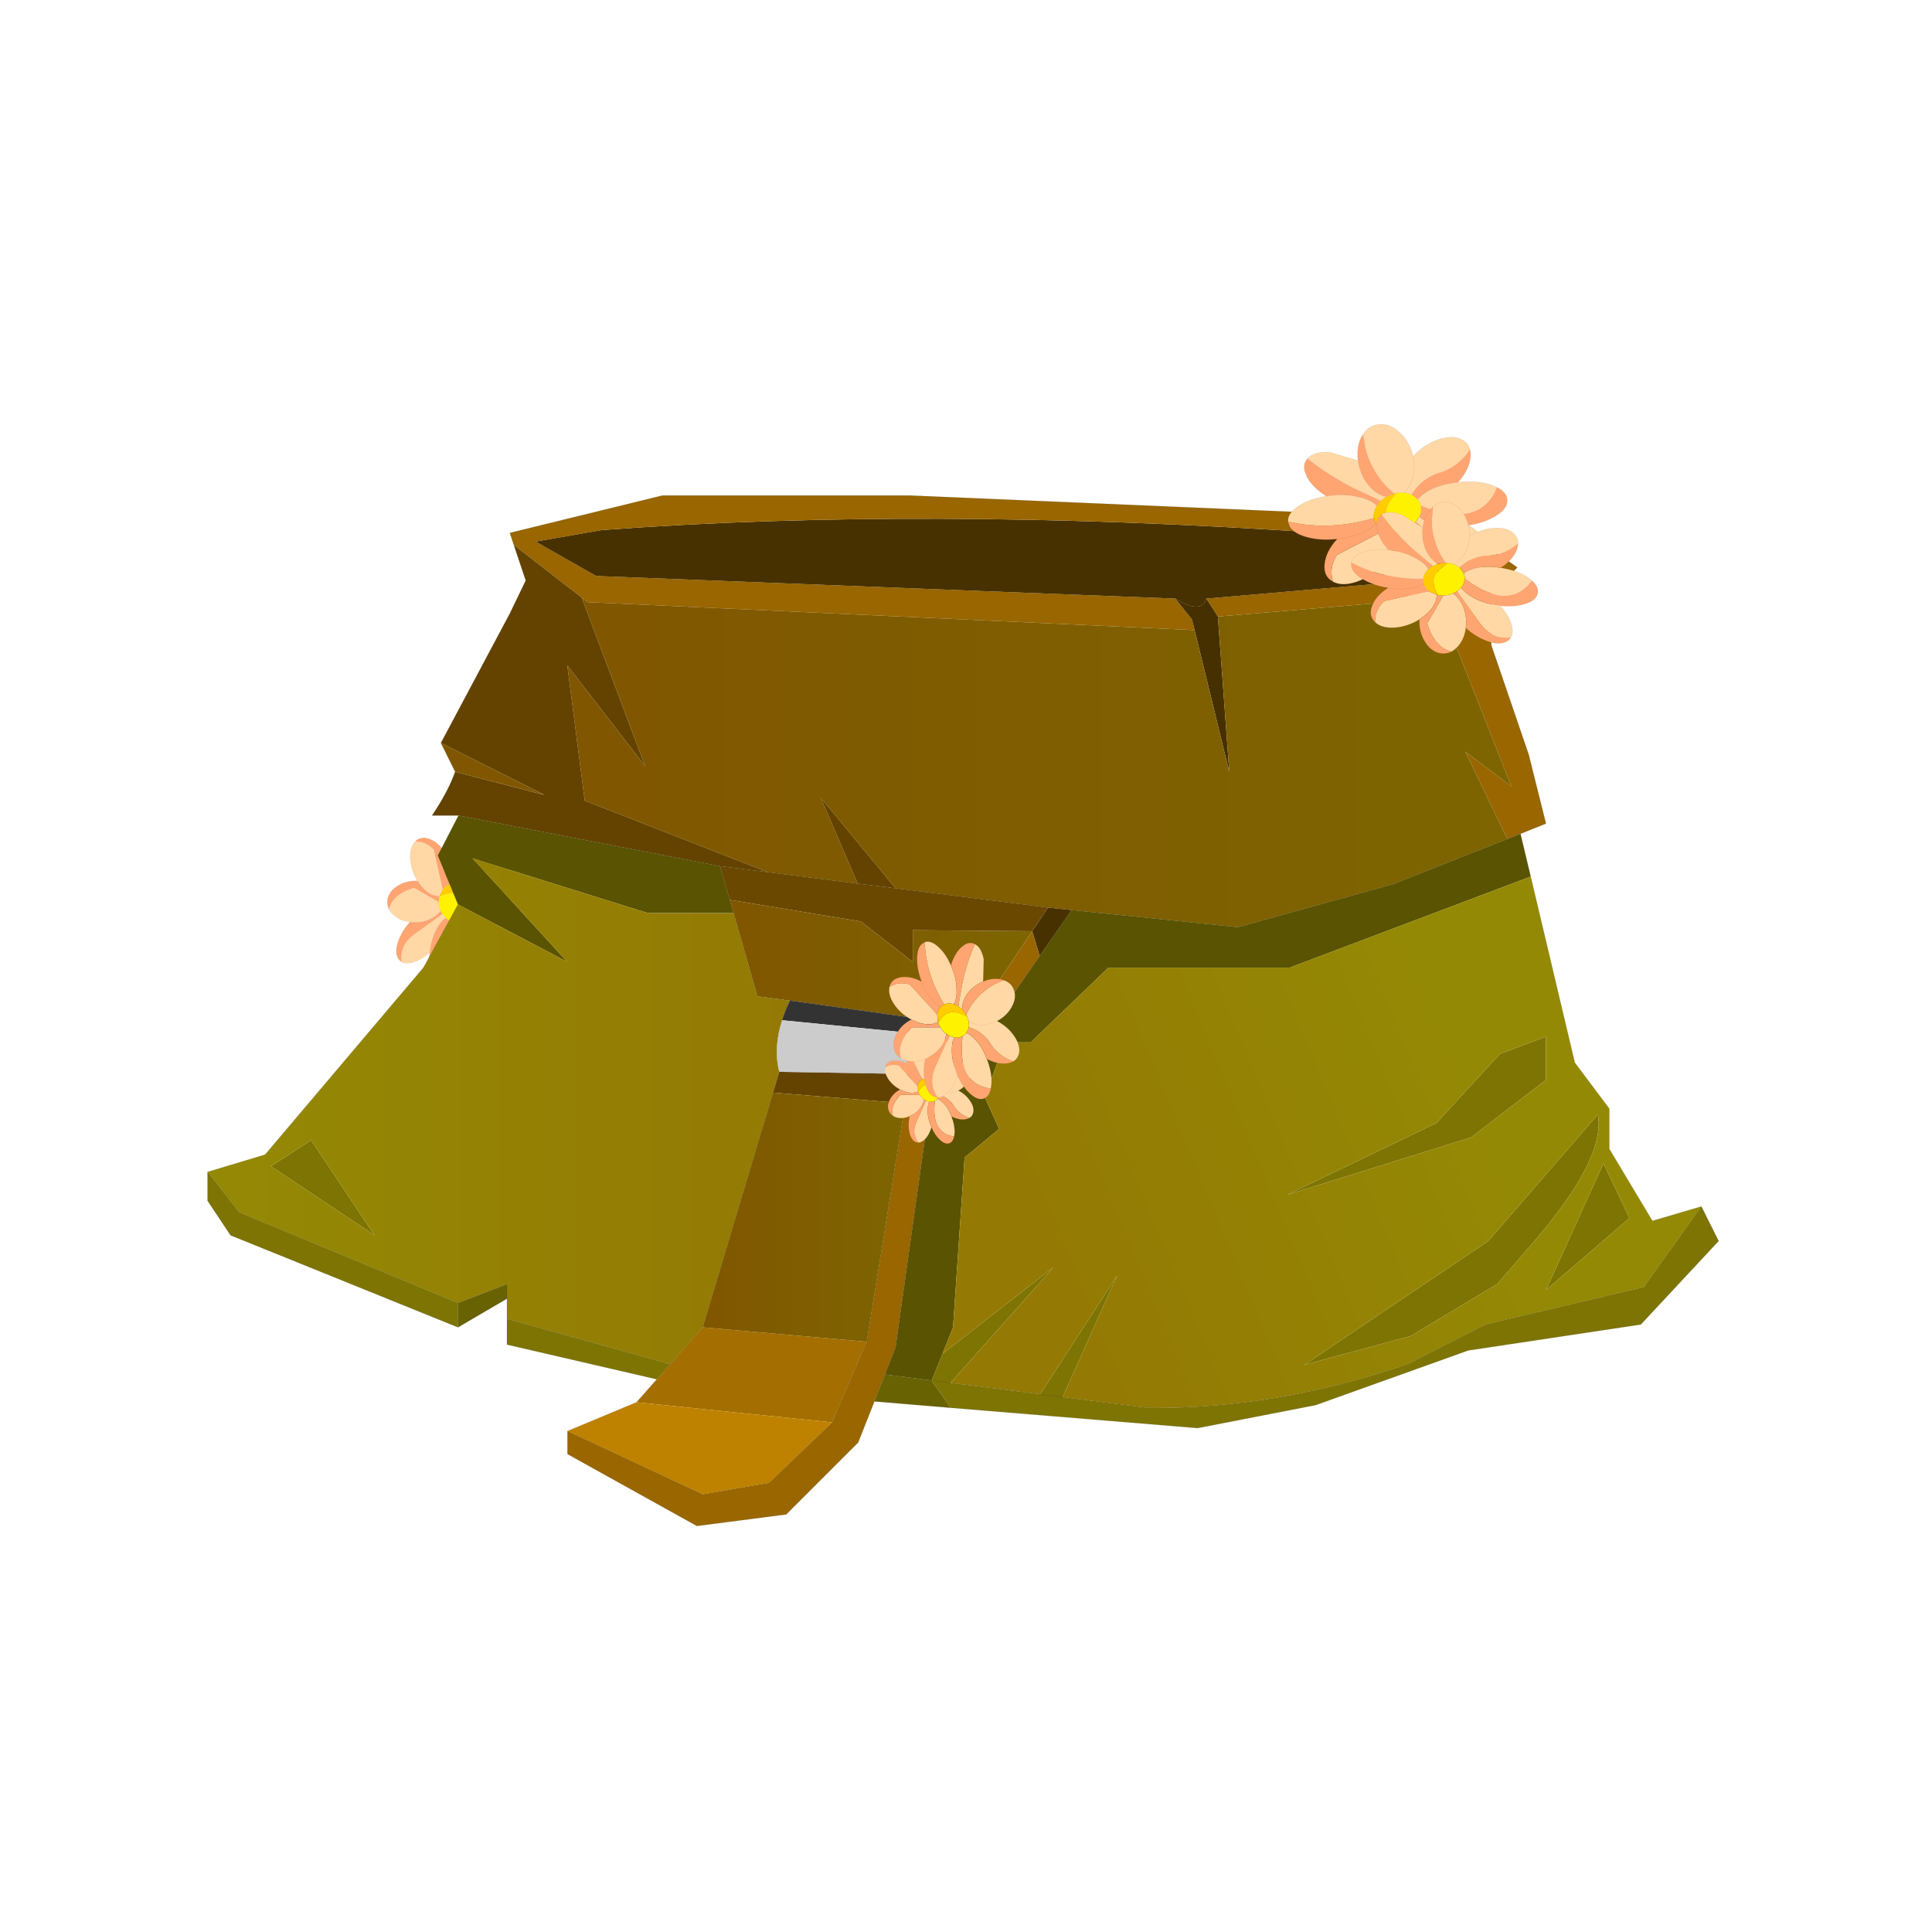 <?xml version="1.0" encoding="UTF-8" standalone="no"?>
<svg xmlns:xlink="http://www.w3.org/1999/xlink" height="440.0px" width="440.0px" xmlns="http://www.w3.org/2000/svg">
  <g transform="matrix(10.0, 0.0, 0.0, 10.0, 0.0, 0.0)">
    <use height="44.0" transform="matrix(0.909, 0.0, 0.0, 0.909, 2.0, 2.0)" width="44.0" xlink:href="#sprite0"/>
  </g>
  <defs>
    <g id="sprite0" transform="matrix(1.0, 0.0, 0.0, 1.0, 0.0, 0.0)">
      <use height="44.0" transform="matrix(1.0, 0.0, 0.0, 1.0, 0.0, 0.0)" width="44.0" xlink:href="#shape0"/>
      <use height="335.5" transform="matrix(0.084, 0.0, 0.0, 0.084, 3.0, 7.85)" width="450.7" xlink:href="#sprite1"/>
    </g>
    <g id="shape0" transform="matrix(1.0, 0.0, 0.0, 1.0, 0.0, 0.0)">
      <path d="M44.0 44.0 L0.0 44.0 0.0 0.0 44.0 0.0 44.0 44.0" fill="#43adca" fill-opacity="0.0" fill-rule="evenodd" stroke="none"/>
    </g>
    <g id="sprite1" transform="matrix(1.0, 0.0, 0.0, 1.0, 0.0, 0.0)">
      <use height="56.05" transform="matrix(-0.347, 0.6, -0.6, -0.347, 102.149, 139.131)" width="67.75" xlink:href="#sprite2"/>
      <use height="307.35" transform="matrix(1.0, 0.0, 0.0, 1.0, 0.0, 28.15)" width="450.7" xlink:href="#shape2"/>
      <use height="56.05" transform="matrix(0.882, 0.236, -0.236, 0.882, 331.703, -0.008)" width="67.75" xlink:href="#sprite2"/>
      <use height="56.05" transform="matrix(0.678, 0.392, -0.392, 0.678, 356.956, 20.455)" width="67.75" xlink:href="#sprite2"/>
      <use height="56.05" transform="matrix(0.0, 0.471, -0.471, 0.0, 228.446, 189.547)" width="67.75" xlink:href="#sprite2"/>
      <use height="56.05" transform="matrix(0.0, 0.693, -0.693, 0.0, 242.114, 161.23)" width="67.75" xlink:href="#sprite2"/>
    </g>
    <g id="sprite2" transform="matrix(1.0, 0.0, 0.0, 1.0, 33.85, 28.0)">
      <use height="56.05" transform="matrix(1.0, 0.0, 0.0, 1.0, -33.85, -28.0)" width="67.75" xlink:href="#shape1"/>
    </g>
    <g id="shape1" transform="matrix(1.0, 0.0, 0.0, 1.0, 33.85, 28.0)">
      <path d="M16.65 -14.05 Q22.25 -16.25 27.15 -16.05 L29.35 -15.75 Q27.55 -1.05 6.8 -3.6 6.3 -4.6 5.4 -5.2 5.95 -6.55 7.3 -8.05 10.4 -11.6 16.25 -13.9 L16.65 -14.05 M23.6 -1.4 Q28.6 0.1 31.3 2.95 33.25 5.0 33.25 6.95 27.7 11.25 20.65 8.35 L6.65 2.05 7.35 0.0 Q9.0 0.9 11.85 1.0 16.85 1.3 22.7 -1.05 L23.6 -1.4 M16.6 12.45 Q18.25 16.35 17.5 20.05 17.15 21.7 16.4 22.95 10.05 24.9 3.0 18.3 L3.0 6.0 Q4.7 4.95 5.8 3.45 7.75 3.6 9.85 4.75 13.85 6.9 16.1 11.4 L16.6 12.45 M-0.35 18.5 Q-2.9 23.2 -7.0 25.95 -11.15 28.65 -14.45 27.85 L-14.5 27.75 -15.5 25.6 Q-16.45 22.65 -15.5 19.35 L-15.45 19.15 -2.55 7.35 0.8 7.0 1.6 9.5 Q2.2 13.5 -0.3 18.35 L-0.35 18.5 M-33.65 12.7 Q-34.4 10.6 -32.6 8.05 L-31.65 6.9 Q-28.8 3.65 -23.65 1.45 L-22.65 1.0 Q-18.9 -0.5 -15.5 -0.9 L-11.8 -1.05 Q-8.7 -0.9 -6.95 0.2 -7.6 2.15 -6.95 4.0 L-6.8 4.3 Q-11.1 6.95 -15.5 8.75 -23.75 12.15 -32.6 12.65 L-33.65 12.7 M-32.8 -8.9 L-32.6 -9.25 Q-31.0 -11.8 -26.25 -12.7 L-16.7 -12.45 -16.25 -11.45 -15.5 -10.1 Q-13.35 -6.6 -10.0 -4.75 -7.25 -3.3 -4.8 -3.45 L-4.8 -3.4 -6.05 -1.75 -15.5 -3.4 Q-25.05 -5.45 -32.6 -8.8 L-32.8 -8.9 M-17.3 -21.25 Q-16.7 -23.05 -15.5 -24.25 -14.6 -25.1 -13.3 -25.6 -9.9 -27.0 -5.85 -24.8 -1.95 -22.7 0.3 -18.45 2.8 -23.2 6.95 -25.95 11.15 -28.7 14.5 -27.8 16.6 -27.25 17.65 -25.45 15.2 -18.25 8.85 -14.85 4.4 -11.25 2.95 -6.2 1.7 -6.45 0.45 -6.2 1.4 -7.55 1.8 -9.5 2.65 -13.65 0.45 -18.15 L0.3 -18.45 0.45 -18.15 Q2.65 -13.65 1.8 -9.5 1.4 -7.55 0.45 -6.2 L-1.55 -5.6 -2.05 -5.35 -2.45 -5.15 Q-11.05 -9.1 -15.5 -17.25 L-17.3 -21.25" fill="#ffd8a5" fill-rule="evenodd" stroke="none"/>
      <path d="M29.35 -15.75 Q32.5 -15.15 33.5 -13.1 34.8 -10.45 31.7 -6.95 28.75 -3.65 23.6 -1.4 L22.7 -1.05 Q16.85 1.3 11.85 1.0 9.0 0.9 7.35 0.0 7.6 -1.5 7.1 -2.9 L6.8 -3.6 Q27.55 -1.05 29.35 -15.75 M33.25 6.95 Q33.25 7.95 32.75 8.9 31.25 11.75 26.2 12.7 21.6 13.55 16.6 12.45 L16.1 11.4 Q13.85 6.9 9.85 4.75 7.75 3.6 5.8 3.45 L6.55 2.25 6.65 2.05 20.65 8.35 Q27.7 11.25 33.25 6.95 M16.4 22.95 Q15.2 24.75 13.2 25.6 9.75 26.95 5.75 24.8 1.85 22.7 -0.35 18.5 L-0.3 18.35 Q2.2 13.5 1.6 9.5 L0.8 7.0 1.15 6.9 2.2 6.45 3.0 6.0 3.0 18.3 Q10.05 24.9 16.4 22.95 M-14.6 27.8 L-15.5 27.5 Q-18.05 26.35 -18.55 22.9 -19.2 18.85 -16.7 14.05 -22.25 16.2 -27.1 16.0 -30.9 15.8 -32.6 14.25 L-33.45 13.05 -33.65 12.7 -32.6 12.65 Q-23.75 12.15 -15.5 8.75 -11.1 6.95 -6.8 4.3 -6.45 5.25 -5.75 5.9 -4.85 6.75 -3.4 7.15 L-2.55 7.35 -15.45 19.15 -15.5 19.35 Q-16.45 22.65 -15.5 25.6 L-14.5 27.75 -14.6 27.8 M-23.65 1.45 Q-28.65 -0.1 -31.35 -2.9 L-32.6 -4.55 Q-33.9 -6.8 -32.8 -8.9 L-32.6 -8.8 Q-25.05 -5.45 -15.5 -3.4 L-6.05 -1.75 -6.4 -1.2 -6.95 0.2 Q-8.7 -0.9 -11.8 -1.05 L-15.5 -0.9 Q-18.9 -0.5 -22.65 1.0 L-23.65 1.45 M-16.7 -12.45 Q-18.4 -16.4 -17.65 -20.1 L-17.3 -21.25 -15.5 -17.25 Q-11.05 -9.1 -2.45 -5.15 L-4.75 -3.45 -4.8 -3.45 Q-7.25 -3.3 -10.0 -4.75 -13.35 -6.6 -15.5 -10.1 L-16.25 -11.45 -16.7 -12.45 M17.65 -25.45 Q18.25 -24.4 18.5 -22.85 19.1 -18.85 16.65 -14.05 L16.25 -13.9 Q10.4 -11.6 7.3 -8.05 5.95 -6.55 5.4 -5.2 L3.55 -6.1 2.95 -6.2 Q4.4 -11.25 8.85 -14.85 15.2 -18.25 17.65 -25.45 M-16.7 14.05 L-16.25 13.9 -15.5 13.6 Q-10.2 11.3 -7.25 8.05 L-5.75 5.9 -7.25 8.05 Q-10.2 11.3 -15.5 13.6 L-16.25 13.9 -16.7 14.05" fill="#ffa572" fill-rule="evenodd" stroke="none"/>
      <path d="M5.4 -5.2 Q6.3 -4.6 6.8 -3.6 L7.1 -2.9 Q7.6 -1.5 7.35 0.0 L6.65 2.05 6.55 2.25 5.8 3.45 Q4.7 4.95 3.0 6.0 L2.2 6.45 1.15 6.9 Q-6.6 2.85 -1.55 -5.6 L0.45 -6.2 Q1.7 -6.45 2.95 -6.2 L3.55 -6.1 5.4 -5.2" fill="#fff200" fill-rule="evenodd" stroke="none"/>
      <path d="M-6.05 -1.75 L-4.8 -3.4 -4.75 -3.45 -2.45 -5.15 -2.05 -5.35 -1.55 -5.6 Q-6.6 2.85 1.15 6.9 L0.8 7.0 -2.55 7.35 -3.4 7.15 Q-4.85 6.75 -5.75 5.9 -6.45 5.25 -6.8 4.3 L-6.95 4.0 Q-7.6 2.15 -6.95 0.2 L-6.4 -1.2 -6.05 -1.75" fill="#ffcc00" fill-rule="evenodd" stroke="none"/>
      <path d="M-14.45 27.85 L-14.6 27.8 -14.5 27.75 -14.45 27.85" fill="#ffe29f" fill-rule="evenodd" stroke="none"/>
      <path d="M16.65 -14.05 Q22.25 -16.25 27.15 -16.05 L29.35 -15.75 Q32.5 -15.15 33.5 -13.1 34.8 -10.45 31.7 -6.95 28.75 -3.65 23.6 -1.4 28.6 0.1 31.3 2.95 33.25 5.0 33.25 6.95 33.25 7.95 32.75 8.9 31.25 11.75 26.2 12.7 21.6 13.55 16.6 12.45 18.25 16.35 17.5 20.05 17.15 21.7 16.4 22.95 15.2 24.75 13.2 25.6 9.75 26.95 5.75 24.8 1.85 22.7 -0.35 18.5 -2.9 23.2 -7.0 25.95 -11.15 28.65 -14.45 27.85 L-14.6 27.8 -15.5 27.5 Q-18.05 26.35 -18.55 22.9 -19.2 18.85 -16.7 14.05 -22.25 16.2 -27.1 16.0 -30.9 15.8 -32.6 14.25 L-33.45 13.05 -33.65 12.7 Q-34.4 10.6 -32.6 8.05 L-31.65 6.9 Q-28.8 3.65 -23.65 1.45 -28.65 -0.1 -31.35 -2.9 L-32.6 -4.55 Q-33.9 -6.8 -32.8 -8.9 L-32.6 -9.25 Q-31.0 -11.8 -26.25 -12.7 L-16.7 -12.45 Q-18.4 -16.4 -17.65 -20.1 L-17.3 -21.25 Q-16.7 -23.05 -15.5 -24.25 -14.6 -25.1 -13.3 -25.6 -9.9 -27.0 -5.85 -24.8 -1.95 -22.7 0.3 -18.45 2.8 -23.2 6.95 -25.95 11.15 -28.7 14.5 -27.8 16.6 -27.25 17.65 -25.45 18.25 -24.4 18.5 -22.85 19.1 -18.85 16.65 -14.05 L16.25 -13.9 Q10.4 -11.6 7.3 -8.05 5.95 -6.55 5.4 -5.2 6.3 -4.6 6.8 -3.6 M23.6 -1.4 L22.7 -1.05 Q16.85 1.3 11.85 1.0 9.0 0.9 7.35 0.0 L6.65 2.05 M-6.05 -1.75 L-4.8 -3.4 -4.8 -3.45 Q-7.25 -3.3 -10.0 -4.75 -13.35 -6.6 -15.5 -10.1 L-16.25 -11.45 -16.7 -12.45 M-6.95 0.2 Q-8.7 -0.9 -11.8 -1.05 L-15.5 -0.9 Q-18.9 -0.5 -22.65 1.0 L-23.65 1.45 M2.95 -6.2 L3.55 -6.1 5.4 -5.2 M0.3 -18.45 L0.45 -18.15 Q2.65 -13.65 1.8 -9.5 1.4 -7.55 0.45 -6.2 1.7 -6.45 2.95 -6.2 M0.45 -6.2 L-1.55 -5.6 -2.05 -5.35 -2.45 -5.15 -4.75 -3.45 -4.8 -3.4 M1.15 6.9 L2.2 6.45 3.0 6.0 Q4.7 4.95 5.8 3.45 L6.55 2.25 6.65 2.05 M-4.8 -3.45 L-4.75 -3.45 M-6.05 -1.75 L-6.4 -1.2 -6.95 0.2 Q-7.6 2.15 -6.95 4.0 L-6.8 4.3 Q-6.45 5.25 -5.75 5.9 -4.85 6.75 -3.4 7.15 L-2.55 7.35 0.8 7.0 1.15 6.9 M-5.75 5.9 L-7.25 8.05 Q-10.2 11.3 -15.5 13.6 L-16.25 13.9 -16.7 14.05 M0.8 7.0 L1.6 9.5 Q2.2 13.5 -0.3 18.35 L-0.35 18.5 M5.8 3.45 Q7.75 3.6 9.85 4.75 13.85 6.9 16.1 11.4 L16.6 12.45 M7.35 0.0 Q7.6 -1.5 7.1 -2.9 L6.8 -3.6" fill="none" stroke="#403300" stroke-linecap="round" stroke-linejoin="round" stroke-opacity="0.4" stroke-width="0.05"/>
    </g>
    <g id="shape2" transform="matrix(1.0, 0.0, 0.0, 1.0, 0.0, -28.15)">
      <path d="M332.25 39.3 L366.6 39.3 376.05 52.15 297.9 58.9 Q296.5 63.7 288.65 58.9 L115.9 52.15 97.85 41.9 117.65 38.45 Q214.15 31.3 332.25 39.3 M257.75 151.8 L248.2 165.5 245.95 158.1 250.65 151.05 257.75 151.8" fill="#483100" fill-rule="evenodd" stroke="none"/>
      <path d="M297.9 58.9 L376.05 52.15 366.6 39.3 332.25 39.3 Q214.15 31.3 117.65 38.45 L97.85 41.9 115.9 52.15 288.65 58.9 293.6 65.1 294.4 68.3 113.35 59.95 111.6 58.6 91.35 42.9 90.15 39.3 135.65 28.15 209.5 28.15 370.05 35.0 390.65 49.6 382.9 57.35 382.9 72.8 394.05 105.4 399.2 126.0 391.6 129.05 387.7 130.6 375.15 104.55 388.9 114.9 372.6 73.65 372.6 58.25 301.35 64.25 297.9 58.9 M198.9 298.35 L194.05 310.6 172.6 332.05 145.95 335.5 107.35 314.05 107.35 307.2 147.75 326.05 167.45 322.65 186.3 304.6 196.6 280.55 208.1 209.45 209.5 200.7 215.6 208.35 205.2 282.3 202.05 290.3 198.9 298.35 M248.2 165.5 L238.65 179.25 228.35 184.4 245.95 158.1 248.2 165.5" fill="#996600" fill-rule="evenodd" stroke="none"/>
      <path d="M288.65 58.9 Q296.5 63.7 297.9 58.9 L301.35 64.25 304.75 110.6 294.4 68.3 293.6 65.1 288.65 58.9" fill="#463000" fill-rule="evenodd" stroke="none"/>
      <path d="M301.35 64.25 L372.6 58.25 372.6 73.65 388.9 114.9 375.15 104.55 387.7 130.6 353.7 144.05 307.35 156.9 257.75 151.8 250.65 151.05 205.2 145.3 182.9 118.3 193.9 143.9 167.1 140.5 112.5 119.15 107.3 78.8 130.5 108.85 111.6 58.6 113.35 59.95 294.4 68.3 304.75 110.6 301.35 64.25" fill="url(#gradient0)" fill-rule="evenodd" stroke="none"/>
      <path d="M387.7 130.6 L391.6 129.05 394.65 141.8 322.8 168.95 268.7 168.95 245.5 191.25 237.8 191.25 231.8 207.6 236.1 217.05 225.8 225.6 222.35 276.25 219.2 284.15 216.0 292.1 202.05 290.3 205.2 282.3 215.6 208.35 Q219.2 203.5 220.95 198.1 222.95 191.7 222.4 184.4 L228.35 184.4 238.65 179.25 248.2 165.5 257.75 151.8 307.35 156.9 353.7 144.05 387.7 130.6 M74.7 150.1 L68.7 135.5 74.85 123.6 152.85 138.7 155.75 148.75 156.9 152.7 131.35 152.7 79.0 136.35 107.3 167.25 74.7 150.1" fill="#595302" fill-rule="evenodd" stroke="none"/>
      <path d="M445.55 240.2 L450.7 250.5 427.5 275.4 376.0 283.15 330.5 299.45 295.3 306.3 221.65 300.25 216.0 292.1 219.2 284.15 252.4 258.25 221.6 292.8 248.35 296.2 255.05 297.05 248.35 296.2 271.3 260.8 255.05 297.05 280.7 300.3 Q319.4 300.55 358.1 287.15 L381.15 275.4 428.4 264.25 445.55 240.2 M134.0 291.75 L89.3 281.4 89.3 273.7 138.0 287.25 134.0 291.75 M74.7 276.25 L6.85 248.8 0.0 238.5 0.0 229.9 9.45 241.95 74.7 269.0 74.7 276.25 M382.0 250.5 L414.7 212.75 Q417.1 225.8 395.3 251.05 L384.65 263.35 358.85 278.85 327.1 287.45 382.0 250.5 M399.2 189.55 L399.2 202.45 376.85 219.6 321.95 236.75 366.55 215.3 385.45 194.7 399.2 189.55 M216.0 292.1 L221.6 292.8 216.0 292.1 M416.35 227.35 L424.1 243.65 399.2 265.15 416.35 227.35 M18.9 228.2 L30.9 220.45 49.8 248.8 18.9 228.2" fill="#7d7404" fill-rule="evenodd" stroke="none"/>
      <path d="M394.65 141.8 L407.8 197.3 418.1 211.05 418.1 223.05 430.95 244.5 445.55 240.2 428.4 264.25 381.15 275.4 358.1 287.15 Q319.4 300.55 280.7 300.3 L255.05 297.05 271.3 260.8 248.35 296.2 221.6 292.8 252.4 258.25 219.2 284.15 222.35 276.25 225.8 225.6 236.1 217.05 231.8 207.6 237.8 191.25 245.5 191.25 268.7 168.95 322.8 168.95 394.65 141.8 M399.2 189.55 L385.45 194.7 366.55 215.3 321.95 236.75 376.85 219.6 399.2 202.45 399.2 189.55 M382.0 250.5 L327.1 287.45 358.85 278.85 384.65 263.35 395.3 251.05 Q417.1 225.8 414.7 212.75 L382.0 250.5 M416.35 227.35 L399.2 265.15 424.1 243.65 416.35 227.35" fill="url(#gradient1)" fill-rule="evenodd" stroke="none"/>
      <path d="M152.85 138.7 L167.1 140.5 193.9 143.9 205.2 145.3 250.65 151.05 245.95 158.1 210.35 157.8 210.35 167.25 194.85 155.2 155.75 148.75 152.85 138.7" fill="#6a4800" fill-rule="evenodd" stroke="none"/>
      <path d="M91.35 42.9 L111.6 58.6 130.5 108.85 107.3 78.8 112.5 119.15 167.1 140.5 152.85 138.7 74.85 123.6 66.95 123.6 Q71.7 116.55 73.85 110.55 L100.45 117.45 69.6 101.95 90.15 63.35 94.9 53.5 91.35 42.9 M205.2 145.3 L193.9 143.9 182.9 118.3 205.2 145.3 M170.5 200.05 L209.5 200.7 208.1 209.45 168.65 206.25 170.5 200.05" fill="#644300" fill-rule="evenodd" stroke="none"/>
      <path d="M228.35 184.4 L222.4 184.4 213.8 184.4 173.7 178.8 164.0 177.5 156.9 152.7 155.75 148.75 194.85 155.2 210.35 167.25 210.35 157.8 245.95 158.1 228.35 184.4" fill="url(#gradient2)" fill-rule="evenodd" stroke="none"/>
      <path d="M89.3 273.7 L89.3 267.7 89.3 263.4 74.7 269.0 9.45 241.95 0.0 229.9 17.15 224.75 64.4 168.95 74.7 150.1 107.3 167.25 79.0 136.35 131.35 152.7 156.9 152.7 164.0 177.5 173.7 178.8 Q172.25 181.8 171.35 184.65 168.7 192.95 170.5 200.05 L168.65 206.25 147.7 276.25 138.0 287.25 89.3 273.7 M18.9 228.2 L49.8 248.8 30.9 220.45 18.9 228.2" fill="url(#gradient3)" fill-rule="evenodd" stroke="none"/>
      <path d="M73.85 110.55 L69.6 101.95 100.45 117.45 73.85 110.55" fill="#805600" fill-rule="evenodd" stroke="none"/>
      <path d="M221.65 300.25 L198.9 298.35 202.05 290.3 216.0 292.1 221.65 300.25 M89.3 267.7 L74.7 276.25 74.7 269.0 89.3 263.4 89.3 267.7" fill="#696203" fill-rule="evenodd" stroke="none"/>
      <path d="M222.4 184.4 Q222.95 191.7 220.95 198.1 L214.3 188.9 171.35 184.65 Q172.25 181.8 173.7 178.8 L213.8 184.4 222.4 184.4" fill="#333333" fill-rule="evenodd" stroke="none"/>
      <path d="M214.3 188.9 Q214.3 195.6 209.5 200.7 L170.5 200.05 Q168.7 192.95 171.35 184.65 L214.3 188.9" fill="#cccccc" fill-rule="evenodd" stroke="none"/>
      <path d="M220.95 198.1 Q219.2 203.5 215.6 208.35 L209.5 200.7 Q214.3 195.6 214.3 188.9 L220.95 198.1" fill="#666666" fill-rule="evenodd" stroke="none"/>
      <path d="M127.95 298.6 L134.0 291.75 138.0 287.25 147.7 276.25 196.6 280.55 186.3 304.6 127.95 298.6" fill="#a46f00" fill-rule="evenodd" stroke="none"/>
      <path d="M107.35 307.2 L127.95 298.6 186.3 304.6 167.45 322.65 147.75 326.05 107.35 307.2" fill="#bf8200" fill-rule="evenodd" stroke="none"/>
      <path d="M208.1 209.45 L196.6 280.55 147.7 276.25 168.65 206.25 208.1 209.45" fill="url(#gradient4)" fill-rule="evenodd" stroke="none"/>
      <path d="M297.9 58.9 L376.05 52.15 366.6 39.3 332.25 39.3 M117.65 38.45 L97.85 41.9 115.9 52.15 288.65 58.9 Q296.5 63.7 297.9 58.9 M387.7 130.6 L391.6 129.05 399.2 126.0 394.05 105.4 382.9 72.8 382.9 57.35 390.65 49.6 370.05 35.0 209.5 28.15 135.65 28.15 90.15 39.3 91.35 42.9 M391.6 129.05 L394.65 141.8 407.8 197.3 418.1 211.05 418.1 223.05 430.95 244.5 445.55 240.2 450.7 250.5 427.5 275.4 376.0 283.15 330.5 299.45 295.3 306.3 221.65 300.25 198.9 298.35 194.05 310.6 172.6 332.05 145.95 335.5 107.35 314.05 107.35 307.2 127.95 298.6 134.0 291.75 89.3 281.4 89.3 273.7 89.3 267.7 74.7 276.25 6.85 248.8 0.0 238.5 0.0 229.9 17.15 224.75 64.4 168.95 74.7 150.1 68.7 135.5 74.85 123.6 66.95 123.6 Q71.7 116.55 73.85 110.55 L69.6 101.95 90.15 63.35 94.9 53.5 91.35 42.9 M387.7 130.6 L353.7 144.05 307.35 156.9 257.75 151.8 248.2 165.5 238.65 179.25 228.35 184.4 222.4 184.4 Q222.95 191.7 220.95 198.1 219.2 203.5 215.6 208.35 L205.2 282.3 202.05 290.3 216.0 292.1 M445.55 240.2 L428.4 264.25 381.15 275.4 358.1 287.15 Q319.4 300.55 280.7 300.3 L255.05 297.05 248.35 296.2 221.6 292.8 216.0 292.1 M167.1 140.5 L152.85 138.7 155.75 148.75 156.9 152.7 164.0 177.5 173.7 178.8 213.8 184.4 222.4 184.4 M250.65 151.05 L205.2 145.3 193.9 143.9 167.1 140.5 M0.0 229.9 L9.45 241.95 74.7 269.0 89.3 263.4 89.3 267.7 M74.7 269.0 L74.7 276.25 M171.35 184.65 Q168.7 192.95 170.5 200.05 L209.5 200.7 215.6 208.35 M209.5 200.7 L208.1 209.45 196.6 280.55 186.3 304.6 167.45 322.65 147.75 326.05 107.35 307.2 M171.35 184.65 Q172.25 181.8 173.7 178.8 M168.65 206.25 L170.5 200.05 M138.0 287.25 L147.7 276.25 168.65 206.25 M134.0 291.75 L138.0 287.25 89.3 273.7 M198.9 298.35 L202.05 290.3 M74.85 123.6 L152.85 138.7 M250.65 151.05 L257.75 151.8" fill="none" stroke="#000000" stroke-linecap="round" stroke-linejoin="round" stroke-opacity="0.4" stroke-width="0.05"/>
    </g>
    <linearGradient gradientTransform="matrix(0.172, 0.0, 0.0, 0.06, 248.1, 107.55)" gradientUnits="userSpaceOnUse" id="gradient0" spreadMethod="pad" x1="-819.2" x2="819.2">
      <stop offset="0.0" stop-color="#805600"/>
      <stop offset="1.0" stop-color="#7e6501"/>
    </linearGradient>
    <linearGradient gradientTransform="matrix(-0.076, 0.031, -0.035, -0.084, 315.1, 230.45)" gradientUnits="userSpaceOnUse" id="gradient1" spreadMethod="pad" x1="-819.2" x2="819.2">
      <stop offset="0.0" stop-color="#948905"/>
      <stop offset="1.0" stop-color="#947a04"/>
    </linearGradient>
    <linearGradient gradientTransform="matrix(0.055, 0.0, 0.0, 0.022, 200.85, 166.55)" gradientUnits="userSpaceOnUse" id="gradient2" spreadMethod="pad" x1="-819.2" x2="819.2">
      <stop offset="0.0" stop-color="#805600"/>
      <stop offset="1.0" stop-color="#7e6501"/>
    </linearGradient>
    <linearGradient gradientTransform="matrix(0.106, 0.0, 0.0, 0.092, 86.85, 211.8)" gradientUnits="userSpaceOnUse" id="gradient3" spreadMethod="pad" x1="-819.2" x2="819.2">
      <stop offset="0.0" stop-color="#948905"/>
      <stop offset="1.0" stop-color="#947a04"/>
    </linearGradient>
    <linearGradient gradientTransform="matrix(0.037, 0.0, 0.0, 0.045, 177.9, 243.4)" gradientUnits="userSpaceOnUse" id="gradient4" spreadMethod="pad" x1="-819.2" x2="819.2">
      <stop offset="0.0" stop-color="#805600"/>
      <stop offset="1.0" stop-color="#7e6501"/>
    </linearGradient>
  </defs>
</svg>
